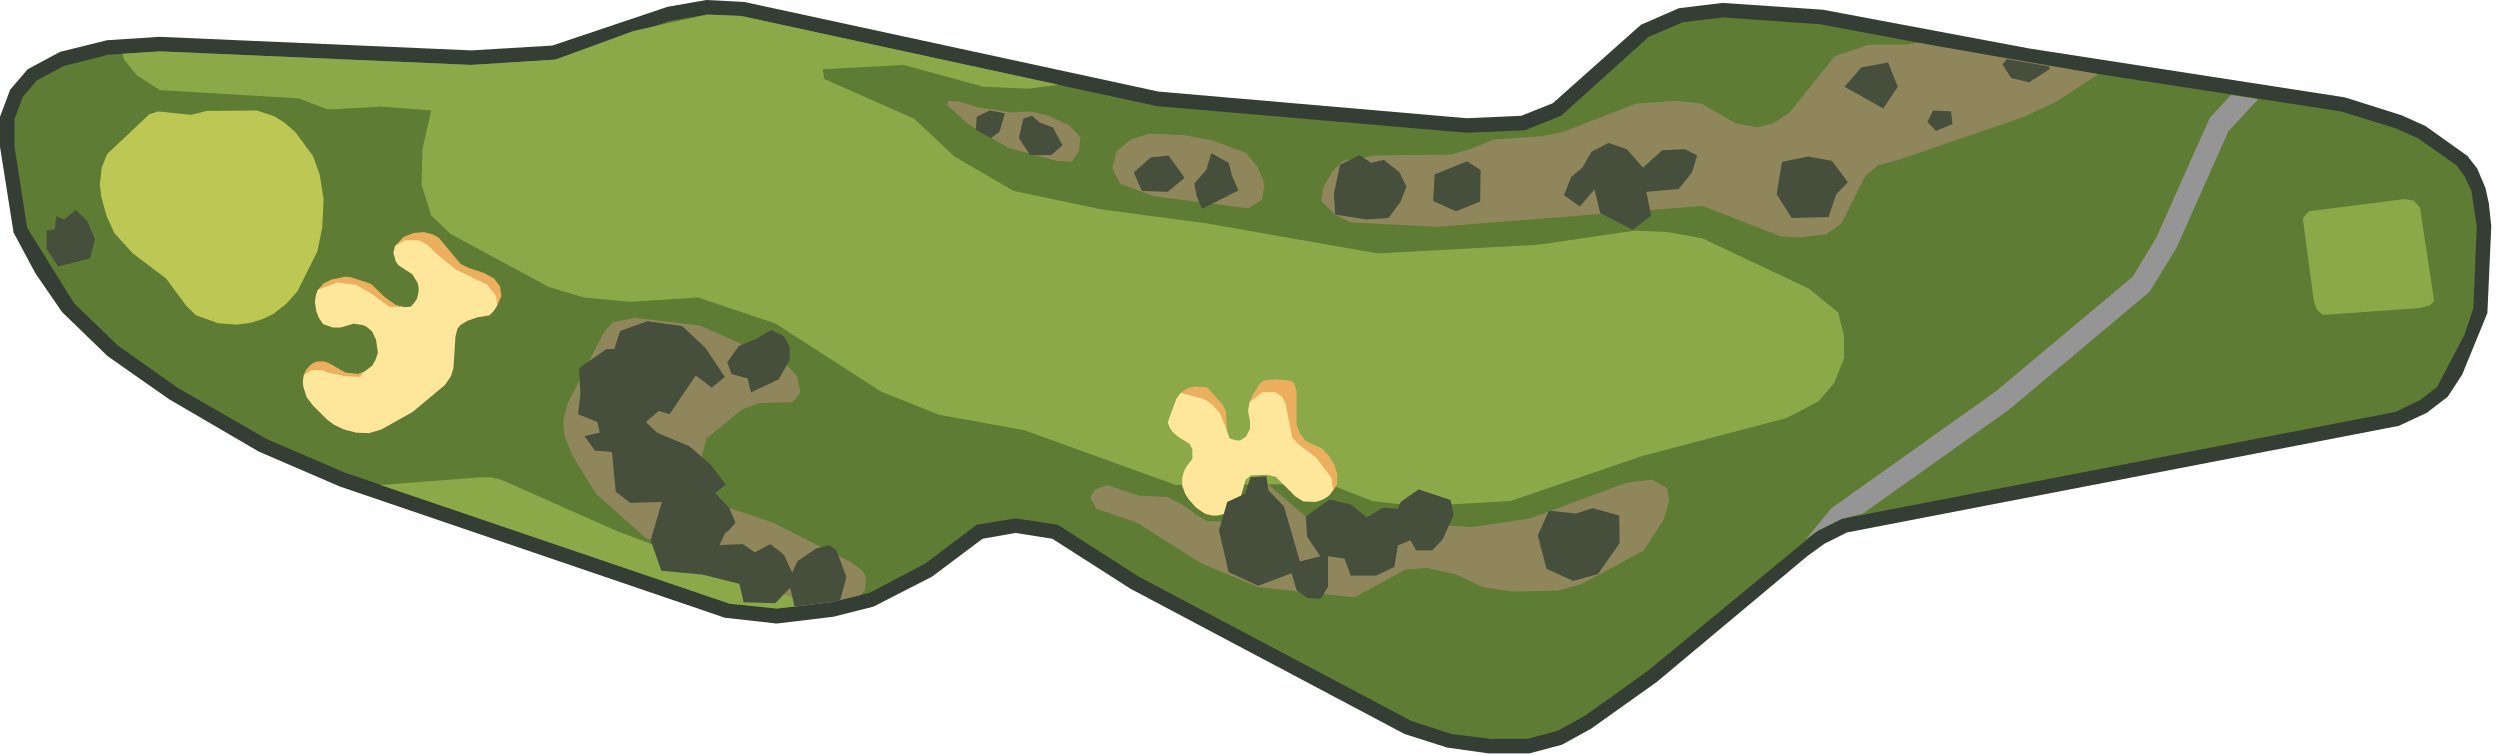 <?xml version="1.0" encoding="utf-8"?>
<svg version="1.1" id="Layer_1"
xmlns="http://www.w3.org/2000/svg"
xmlns:xlink="http://www.w3.org/1999/xlink"
xmlns:author="http://www.sothink.com"
width="258px" height="78px"
xml:space="preserve">
<g id="82" transform="matrix(1, 0, 0, 1, 179.5, 133.8)">
<path style="fill:#353E35;fill-opacity:1" d="M75.15,-117.7L76.15 -116.4L77 -114.4L77.35 -112.8L77.6 -110.45L77.2 -101.5L74.6 -95.15L73.1 -92.85L70.95 -91.2L68.05 -89.85L11.1 -78.85L8.8 -77.7L7 -76.4L-8.55 -63.4L-15.3 -58.6L-18.3 -56.95L-21.65 -56.05L-25.9 -56.05L-30.15 -56.65L-34.55 -58.05L-62.85 -73.05L-70.9 -78.2L-74.7 -78.8L-78.1 -78.2L-83.3 -74.3L-89.35 -71.2L-93.5 -70.15L-99.35 -69.45L-104.7 -70.05L-144.45 -83.6L-152.8 -87.2L-162.05 -92.6L-168.4 -97.05L-173.1 -101.6L-175.85 -105.6L-178.1 -109.8L-179.5 -118.65L-179.5 -121.75L-178.45 -124.55L-176.65 -126.65L-173.3 -128.45L-168.45 -129.65L-163.05 -130L-130.85 -128.6L-122.5 -129.1L-110.6 -133.1L-106.6 -133.8L-102.7 -133.6L-59.95 -124.35L-28.15 -121.6L-22.5 -121.85L-19.25 -123.15L-10.15 -131.25L-6.25 -132.95L-1.75 -133.5L8.6 -132.8L29.9 -128.8L62.5 -123.75L68.35 -121.9L70.8 -120.8L75.15 -117.7" />
<path style="fill:#5E7C33;fill-opacity:1" d="M74,-116.75L74.85 -115.6L75.55 -114.1L76.1 -110.4L75.75 -102L74.85 -99.3L72 -93.85L70.3 -92.55L67.75 -91.3L10.55 -80.25L8.05 -79L-9.35 -64.65Q-12.65 -62.25 -16 -59.9L-18.7 -58.4L-21.85 -57.55L-25.7 -57.55L-29.7 -58.05L-33.85 -59.4L-62 -74.3L-70.35 -79.65L-74.7 -80.3L-78.7 -79.65L-84 -75.65L-89.7 -72.65L-93.7 -71.65L-99.35 -71L-104.2 -71.5L-143.85 -85L-152 -88.5L-161.2 -93.8L-167.35 -98.15L-171.85 -102.5L-176.7 -110.3L-178 -118.65L-178 -121.5L-177.15 -123.8L-175.7 -125.5L-172.9 -127L-168.35 -128.15L-163 -128.5L-130.9 -127.1L-122.2 -127.65L-110.35 -131.65L-106.5 -132.3L-103 -132.15L-60.15 -122.85L-28.15 -120.1L-22.15 -120.35L-18.4 -121.85L-9.35 -130L-5.85 -131.5L-1.7 -132L8.3 -131.3L29.65 -127.3L62.1 -122.3L67.75 -120.55L70 -119.55L74 -116.75" />
<path style="fill:#8BA948;fill-opacity:1" d="M-94.45,-125.65L-85.15 -121.55L-81 -117.65L-74.9 -114.1L-65.9 -112.2L-55 -110.75L-37.35 -107.65L-20.7 -108.55L-10.8 -110L-7.45 -109.85L-3.8 -109.2L7.2 -104L10.2 -101.55L10.8 -99.15L10.8 -96.8L9.8 -94.3L8.2 -92.4L4.85 -90.65L-10 -86.75L-23.6 -82.1L-33.15 -81.55L-37.9 -82.1L-42.35 -83.85L-58.15 -83.75L-73.8 -89.4L-82.6 -91L-88.6 -93.4L-99.45 -100.4L-107.45 -103.1L-114.45 -102.65L-119.25 -103.1L-122.9 -104.2L-133 -109.65L-135 -111.55L-136 -114.75L-135.9 -118.4L-135 -122.4L-140.2 -122.8L-145.7 -122.5L-148.7 -123.65L-163 -124.5L-165.35 -126L-166.7 -127.65L-166.85 -128.25L-163 -128.5L-130.9 -127.1L-122.2 -127.65L-114.15 -130.6L-106.5 -132.3L-103 -132.15L-70.25 -125.05L-73.35 -124.65L-78 -124.85L-86.25 -127.1L-94.6 -126.65L-94.45 -125.65" />
<path style="fill:#8BA948;fill-opacity:1" d="M-104.2,-71.5L-140.25 -83.75L-129.85 -84.55L-128.95 -84.55L-128.15 -84.4L-127.45 -84.15L-115.85 -79L-95.75 -71.4L-99.35 -71L-104.2 -71.5" />
<path style="fill:#8BA948;fill-opacity:1" d="M69.6,-113.1L70.25 -112.35L71.7 -102.75L71.3 -102.3L70.1 -102L60.2 -101.3L59.6 -101.85L59.3 -102.65L58.15 -111.25L58.75 -112L68.6 -113.25L69.6 -113.1" />
<path style="fill:#959595;fill-opacity:1" d="M50.75,-124L53.55 -123.55L50.5 -120.3L45.1 -108.2L42.35 -103.7L27.8 -91.5L12.75 -80.8L10.55 -80.25L8.05 -79L6.85 -78.15L9.5 -81.35L26.45 -93.4L40.6 -105.25L43.05 -109.3L48.55 -121.65L50.75 -124" />
<path style="fill:#90865C;fill-opacity:1" d="M-78.7,-122.75L-75.15 -122.2L-73.15 -122.3L-71.25 -121.85L-69.15 -120.85L-68 -119.65L-68.15 -118.2L-68.9 -117.1L-70.45 -117.2L-75.45 -118.55L-79.6 -121L-81.8 -123L-81.6 -123.4L-80.45 -123.3L-78.7 -122.75" />
<path style="fill:#90865C;fill-opacity:1" d="M-63.9,-114.85L-64.7 -116.4L-64.25 -118.2L-62.8 -119.4L-60.9 -120L-57.35 -119.85L-54.35 -119.3L-50.9 -118L-49.7 -116.55L-49 -114.85L-49.25 -113.2L-50.7 -112.3L-60.45 -113.55L-63.9 -114.85" />
<path style="fill:#90865C;fill-opacity:1" d="M-6.6,-123.4L-3.9 -123.1L-0.45 -121.1L1.85 -120.65L3.55 -121.1L5.2 -122.2L9.85 -128L13.4 -129.2L17.3 -129.2L18.35 -129.4L37.05 -126.15L32.85 -123.4L29.4 -121.75L16.4 -117.3L14.3 -116.75L13 -115.65L10.55 -110.75L9 -109.65L6.3 -109.3L4.3 -109.4L-3.8 -112.55L-31.15 -110.4L-40.15 -110.85L-41.7 -111.65L-43.15 -113L-42.9 -114.55L-42 -116.1L-40.9 -117.2L-37.7 -117.75L-29.8 -117.85L-27.8 -118.4L-25.35 -119.4L-20.45 -119.75L-18.15 -120.2L-10.7 -123.1L-6.6 -123.4" />
<path style="fill:#90865C;fill-opacity:1" d="M-50,-83.65L-48.85 -84L-44.75 -80.5L-27.6 -79.4L-21.6 -80.3L-11.6 -84L-9 -84.3L-7.45 -83.4L-7.25 -82.1L-7.8 -80.2L-9.85 -77L-16.35 -73.5L-18.7 -72.85L-23.45 -72.75L-26.45 -73.2L-29.35 -74.55L-32.25 -75.2L-34.5 -75L-39.7 -72.15L-49.6 -73.2L-55.5 -75.65L-62.15 -79.85L-66.35 -81.3L-67 -82.5L-66.45 -83.3L-65.25 -83.75L-62 -82.65L-59 -82.5L-57.35 -81.65L-56 -80.65L-54.85 -80L-52.7 -80L-50 -83.65" />
<path style="fill:#90865C;fill-opacity:1" d="M-90.25,-72.85L-90.65 -72.4L-93.7 -71.65L-95.95 -71.4L-112.9 -78.3L-118 -82.85L-120.45 -86.85L-121.25 -88.85L-121.35 -90.4L-120.9 -92.2L-117.25 -99.4L-116.25 -100.55L-114 -101L-107.25 -100.2L-98.45 -96.3L-97.25 -95L-96.9 -93.3L-97.7 -92.3L-101.15 -92.2L-102.9 -91.55L-106.6 -88.55L-107 -87L-107.25 -84.2L-105.35 -81.75L-99.7 -79.85L-91.8 -75.85L-90.6 -75L-90.15 -74.3L-90.25 -72.85" />
<path style="fill:#FEE79A;fill-opacity:1" d="M-56.45,-87.45L-56.75 -88L-57.95 -88.75L-58.5 -89.25L-58.75 -89.6L-59 -90.2L-58.1 -92.65L-57.65 -93.25L-56.1 -93.4L-53.5 -91.75L-52.85 -89.25L-52.6 -88.55L-51.9 -88.35L-51.5 -88.35L-50.9 -88.75L-50.5 -89.55L-50.5 -90.3L-50.7 -91.4L-50.55 -92.3L-49.25 -93.8L-47.1 -94.15L-45.85 -89.05L-43.2 -86.9L-41.5 -84.8L-41.6 -83.7L-42.25 -82.75L-42.55 -82.5L-43.1 -82.2L-43.75 -82L-45 -82.05L-45.8 -82.55L-47.85 -84.6L-48.8 -84.8L-50.4 -84.75L-50.95 -84.3L-51.45 -82.55L-51.8 -81.8L-52.6 -81.05L-53.2 -80.75L-53.8 -80.6L-54.4 -80.6L-55.05 -80.75L-55.4 -80.95L-56.1 -81.45L-56.85 -82.3L-57.2 -82.85L-57.5 -83.7L-57.5 -84.45L-57.35 -85.05L-57.1 -85.6L-56.45 -86.45L-56.45 -87.45" />
<path style="fill:#FEE79A;fill-opacity:1" d="M-128.2,-102.25L-128.55 -101.7L-129 -101.25L-130.25 -101.05L-131.25 -100.7L-132 -100.25L-132.3 -99.85L-132.5 -99.05L-132.7 -95.85L-132.95 -95L-133.55 -94.1L-136.9 -91.3L-140.1 -89.5L-141.4 -89.1L-142.75 -89.15L-144.05 -89.5L-145 -89.95L-145.75 -90.5L-147.2 -91.95L-147.85 -92.8L-148.2 -93.9L-148.25 -94.45L-148.15 -95.1L-147.5 -95.8L-146.95 -96L-144.1 -95.25L-142.5 -95.2L-141.9 -95.45L-141.1 -96.05L-140.75 -96.65L-140.5 -97.4L-140.7 -98.75L-141.1 -99.6L-141.7 -100.1L-142.05 -100.25L-143 -100.4L-144.35 -100L-145.15 -100L-146.15 -100.35L-146.6 -101L-146.85 -101.65L-147 -102.6L-146.9 -103.35L-146.7 -103.9L-145.1 -104.85L-142.7 -104.7L-139.65 -103L-138.65 -102.3L-137.75 -102.1L-137.1 -102.15L-136.75 -102.55L-136.45 -103L-136.3 -103.7L-136.3 -104.15L-136.4 -104.6L-136.95 -105.5L-138.35 -106.4L-138.65 -106.8L-138.9 -107.7L-138.75 -108.4L-137.65 -109.25L-135.65 -109.4L-132.4 -106.2L-128.15 -104.35L-128.2 -102.25" />
<path style="fill:#ECAF5F;fill-opacity:1" d="M-55.1,-93.85L-54.8 -93.7L-53.25 -91.95L-53 -91.35L-52.85 -89.25L-53.6 -91.15L-54.4 -92.05L-55.2 -92.6L-57.65 -93.25L-57.25 -93.55L-56.85 -93.75L-56.25 -93.9L-55.1 -93.85" />
<path style="fill:#ECAF5F;fill-opacity:1" d="M-49.25,-93.3L-50.55 -92.3L-50.25 -93L-49.5 -94.2L-49.1 -94.5L-48.65 -94.6L-47.7 -94.65L-46.25 -94.5L-45.95 -94.25L-45.7 -93.5L-45.7 -90L-45.35 -89.05L-44.7 -88.25L-43.05 -87.5L-42.35 -86.75L-41.75 -85.75L-41.5 -84.8L-41.6 -83.7L-41.9 -83.2L-42.1 -84.5L-43.65 -86.55L-45.5 -87.95L-46.15 -88.65L-46.85 -92.2L-47.25 -92.9L-47.95 -93.35L-49.25 -93.3" />
<path style="fill:#ECAF5F;fill-opacity:1" d="M-141.9,-95.45L-142.35 -94.9L-144 -95L-145.65 -95.35L-146.25 -95.6L-147.35 -95.6L-148.15 -95.1L-147.95 -95.6L-147.6 -96L-147.25 -96.3L-146.75 -96.5L-146.05 -96.5L-145.6 -96.35L-143.85 -95.35L-142.5 -95.2L-141.9 -95.45" />
<path style="fill:#ECAF5F;fill-opacity:1" d="M-143.9,-105.25L-143.3 -105.2L-141.2 -104.5L-139.65 -103L-138.65 -102.3L-137.75 -102.1L-139.35 -102.15L-141.25 -103.55L-142.75 -104.4L-144.7 -104.65L-146.7 -103.9L-146.1 -104.55L-145.3 -104.95L-143.9 -105.25" />
<path style="fill:#ECAF5F;fill-opacity:1" d="M-127.75,-103.25L-128.2 -102.25L-128.3 -103.25L-129.2 -104.4L-132.5 -106L-134.45 -107.6L-135.35 -108.5L-136.25 -109L-137.7 -109L-138.75 -108.4L-137.85 -109.35L-136.85 -109.75L-135.75 -109.85L-134.8 -109.6L-134.2 -109.25L-131.95 -106.55L-131 -106.1L-129.6 -105.65L-128.5 -105.05L-127.9 -104.25L-127.75 -103.25" />
<path style="fill:#BDC753;fill-opacity:1" d="M-169.05,-113.5L-169.2 -114.75L-169 -116.5L-168.45 -117.9L-164.1 -122L-163.2 -122.3L-159.8 -121.95L-158.15 -122.35L-153 -122.4L-151.2 -121.8L-150.15 -121.15L-149.05 -120.2L-147.2 -117.7L-146.5 -115.75L-146.1 -113.2L-146.25 -110.3L-146.75 -107.85L-148.8 -103.75L-149.95 -102.45L-151.3 -101.4L-152.45 -100.85L-153.8 -100.45L-155.1 -100.3L-157 -100.45L-159.25 -101.25L-160.25 -102.2L-162.35 -105.05L-165.8 -107.65L-167.7 -109.75L-168.5 -111.5L-169.05 -113.5" />
<path style="fill:#454F3C;fill-opacity:1" d="M32,-126.95L32 -126.65L29.9 -125.3L28.05 -125.75L27.15 -127.15L27.6 -127.7L32 -126.95" />
<path style="fill:#454F3C;fill-opacity:1" d="M-19.9,-75.1L-20.8 -78.55L-19.65 -81.1L-16.9 -80.8L-15.15 -81.35L-12.4 -80.6L-12.35 -77.75L-14.6 -74.55L-17.15 -73.85L-19.9 -75.1" />
<path style="fill:#454F3C;fill-opacity:1" d="M-38.45,-80.4L-36.8 -81.4L-35.25 -81.3L-34.95 -82L-33.1 -83.3L-29.8 -82.2L-29.5 -80.65L-30.6 -78.15L-31.7 -77L-33.35 -77L-33.95 -78.05L-35.25 -77.5L-35.6 -75.3L-37.5 -74.4L-40.1 -74.4L-40.75 -76.15L-42.45 -76.4L-42.45 -73.25L-43.2 -72L-44.6 -72.1L-45.7 -72.9L-46.2 -74.65L-49.65 -73.35L-52.7 -74.75L-53.7 -79.05L-52.85 -82L-51 -82.85L-50.45 -84.55L-48.8 -84.65L-48.6 -83.2L-47 -81.55L-45.35 -75.85L-43.25 -76.4L-44.6 -78.4L-44.75 -80.5L-42.3 -82.25L-40.1 -81.75L-38.45 -80.4" />
<path style="fill:#454F3C;fill-opacity:1" d="M-56,-113.55L-56.25 -114.85L-55 -116.3L-54.5 -118L-52.7 -117L-52.35 -115.65L-51.7 -114.15L-55.45 -112.25L-56 -113.55" />
<path style="fill:#454F3C;fill-opacity:1" d="M-61.65,-114.1L-62.5 -116L-60.75 -117.55L-58.9 -117.75L-57.25 -115.45L-59 -114L-61.65 -114.1" />
<path style="fill:#454F3C;fill-opacity:1" d="M-73.2,-117.8L-74.35 -119.55L-73.9 -121.55L-73 -121.85L-72.2 -121.15L-70.85 -120.65L-69.85 -118.8L-71 -117.8L-73.2 -117.8" />
<path style="fill:#454F3C;fill-opacity:1" d="M-92.15,-74.25L-92.8 -71.85L-93.7 -71.65L-97.5 -71.2L-97.95 -73.15L-99.5 -71.55L-102.75 -71.65L-103.2 -73.55L-107 -74.5L-111.25 -74.9L-112.35 -78.05L-111.2 -82L-114.45 -81.9L-115.95 -83.05L-116.35 -87.15L-118.1 -87.3L-119.2 -88.8L-117.6 -89.15L-117.85 -90.25L-119.85 -91.05L-119.6 -93.15L-119.75 -95.8L-116.95 -97.75L-116.1 -97.8L-115.5 -99.65L-112.7 -100.65L-109.1 -100.15L-106.7 -97.9L-104.7 -94.9L-106.05 -93.8L-107.7 -95.05L-110.4 -91.05L-111.5 -91.4L-112.85 -90.25L-111.7 -89.15L-108.35 -87.75L-106.2 -85.9L-104.6 -83.8L-105.7 -82.9L-104.25 -81.4L-103.6 -79.85L-104.25 -79.1L-104.7 -78.75L-105.25 -77.55L-102.85 -77.65L-101.6 -76.8L-100 -77.65L-98.6 -76.55L-97.75 -74.7L-97.2 -75.9L-95.25 -77.2L-94 -77.55L-93.2 -77.05L-92.15 -74.25" />
<path style="fill:#454F3C;fill-opacity:1" d="M-41.7,-111.65L-41.85 -113.8L-41.2 -116.8L-39.2 -117.8L-38 -117L-36.7 -117.3L-35.1 -116.05L-34.35 -114.55L-34.95 -113L-36.2 -111.3L-38.5 -111.15L-41.7 -111.65" />
<path style="fill:#454F3C;fill-opacity:1" d="M-29.25,-112L-31.6 -113.05L-31.45 -115.8L-28.1 -117.15L-26.7 -116.25L-26.75 -113L-29.25 -112" />
<path style="fill:#454F3C;fill-opacity:1" d="M-16.45,-112.5L-18.1 -113.65L-17.35 -115.55L-16.2 -116.5L-15.25 -118.15L-13.5 -119.05L-11.6 -118.4L-9.95 -116.5L-7.95 -118.3L-5.6 -118.4L-4.35 -117.75L-4.9 -116L-6.25 -114.3L-9.6 -114L-9.1 -111.55L-11 -110.1L-14.35 -111.8L-14.95 -114.25L-16.45 -112.5" />
<path style="fill:#454F3C;fill-opacity:1" d="M14.85,-122.6L10.85 -124.85L12.6 -126.85L15.35 -127.35L16.35 -124.85L14.85 -122.6" />
<path style="fill:#454F3C;fill-opacity:1" d="M20.3,-120.3L19.4 -121.2L20 -122.4L21.85 -122.3L22 -121L20.3 -120.3" />
<path style="fill:#454F3C;fill-opacity:1" d="M5.4,-111.3L3.85 -113.75L4.4 -117.1L7.1 -117.65L9.55 -117.2L11.2 -115L10 -113.75L9.2 -111.4L5.4 -111.3" />
<path style="fill:#454F3C;fill-opacity:1" d="M-98,-96.65L-99.15 -94.65L-102 -93.3L-102.35 -94.75L-104 -95.2L-104.45 -96.4L-103.25 -98.1L-101.45 -98.85L-99.9 -99.75L-98.6 -99.1L-98 -98L-98 -96.65" />
<path style="fill:#454F3C;fill-opacity:1" d="M-172.85,-111.15L-171.7 -112.15L-170.5 -111L-169.7 -109.15L-170.2 -107.15L-173.5 -106.3L-174.7 -108.15L-174.7 -110L-173.85 -110.15L-173.7 -111.5L-172.85 -111.15" />
<path style="fill:#454F3C;fill-opacity:1" d="M-77.25,-119.55L-78.8 -120.4L-78.7 -121.75L-77.35 -122.4L-75.8 -122.1L-76.35 -120.2L-77.25 -119.55" />
</g>
</svg>
